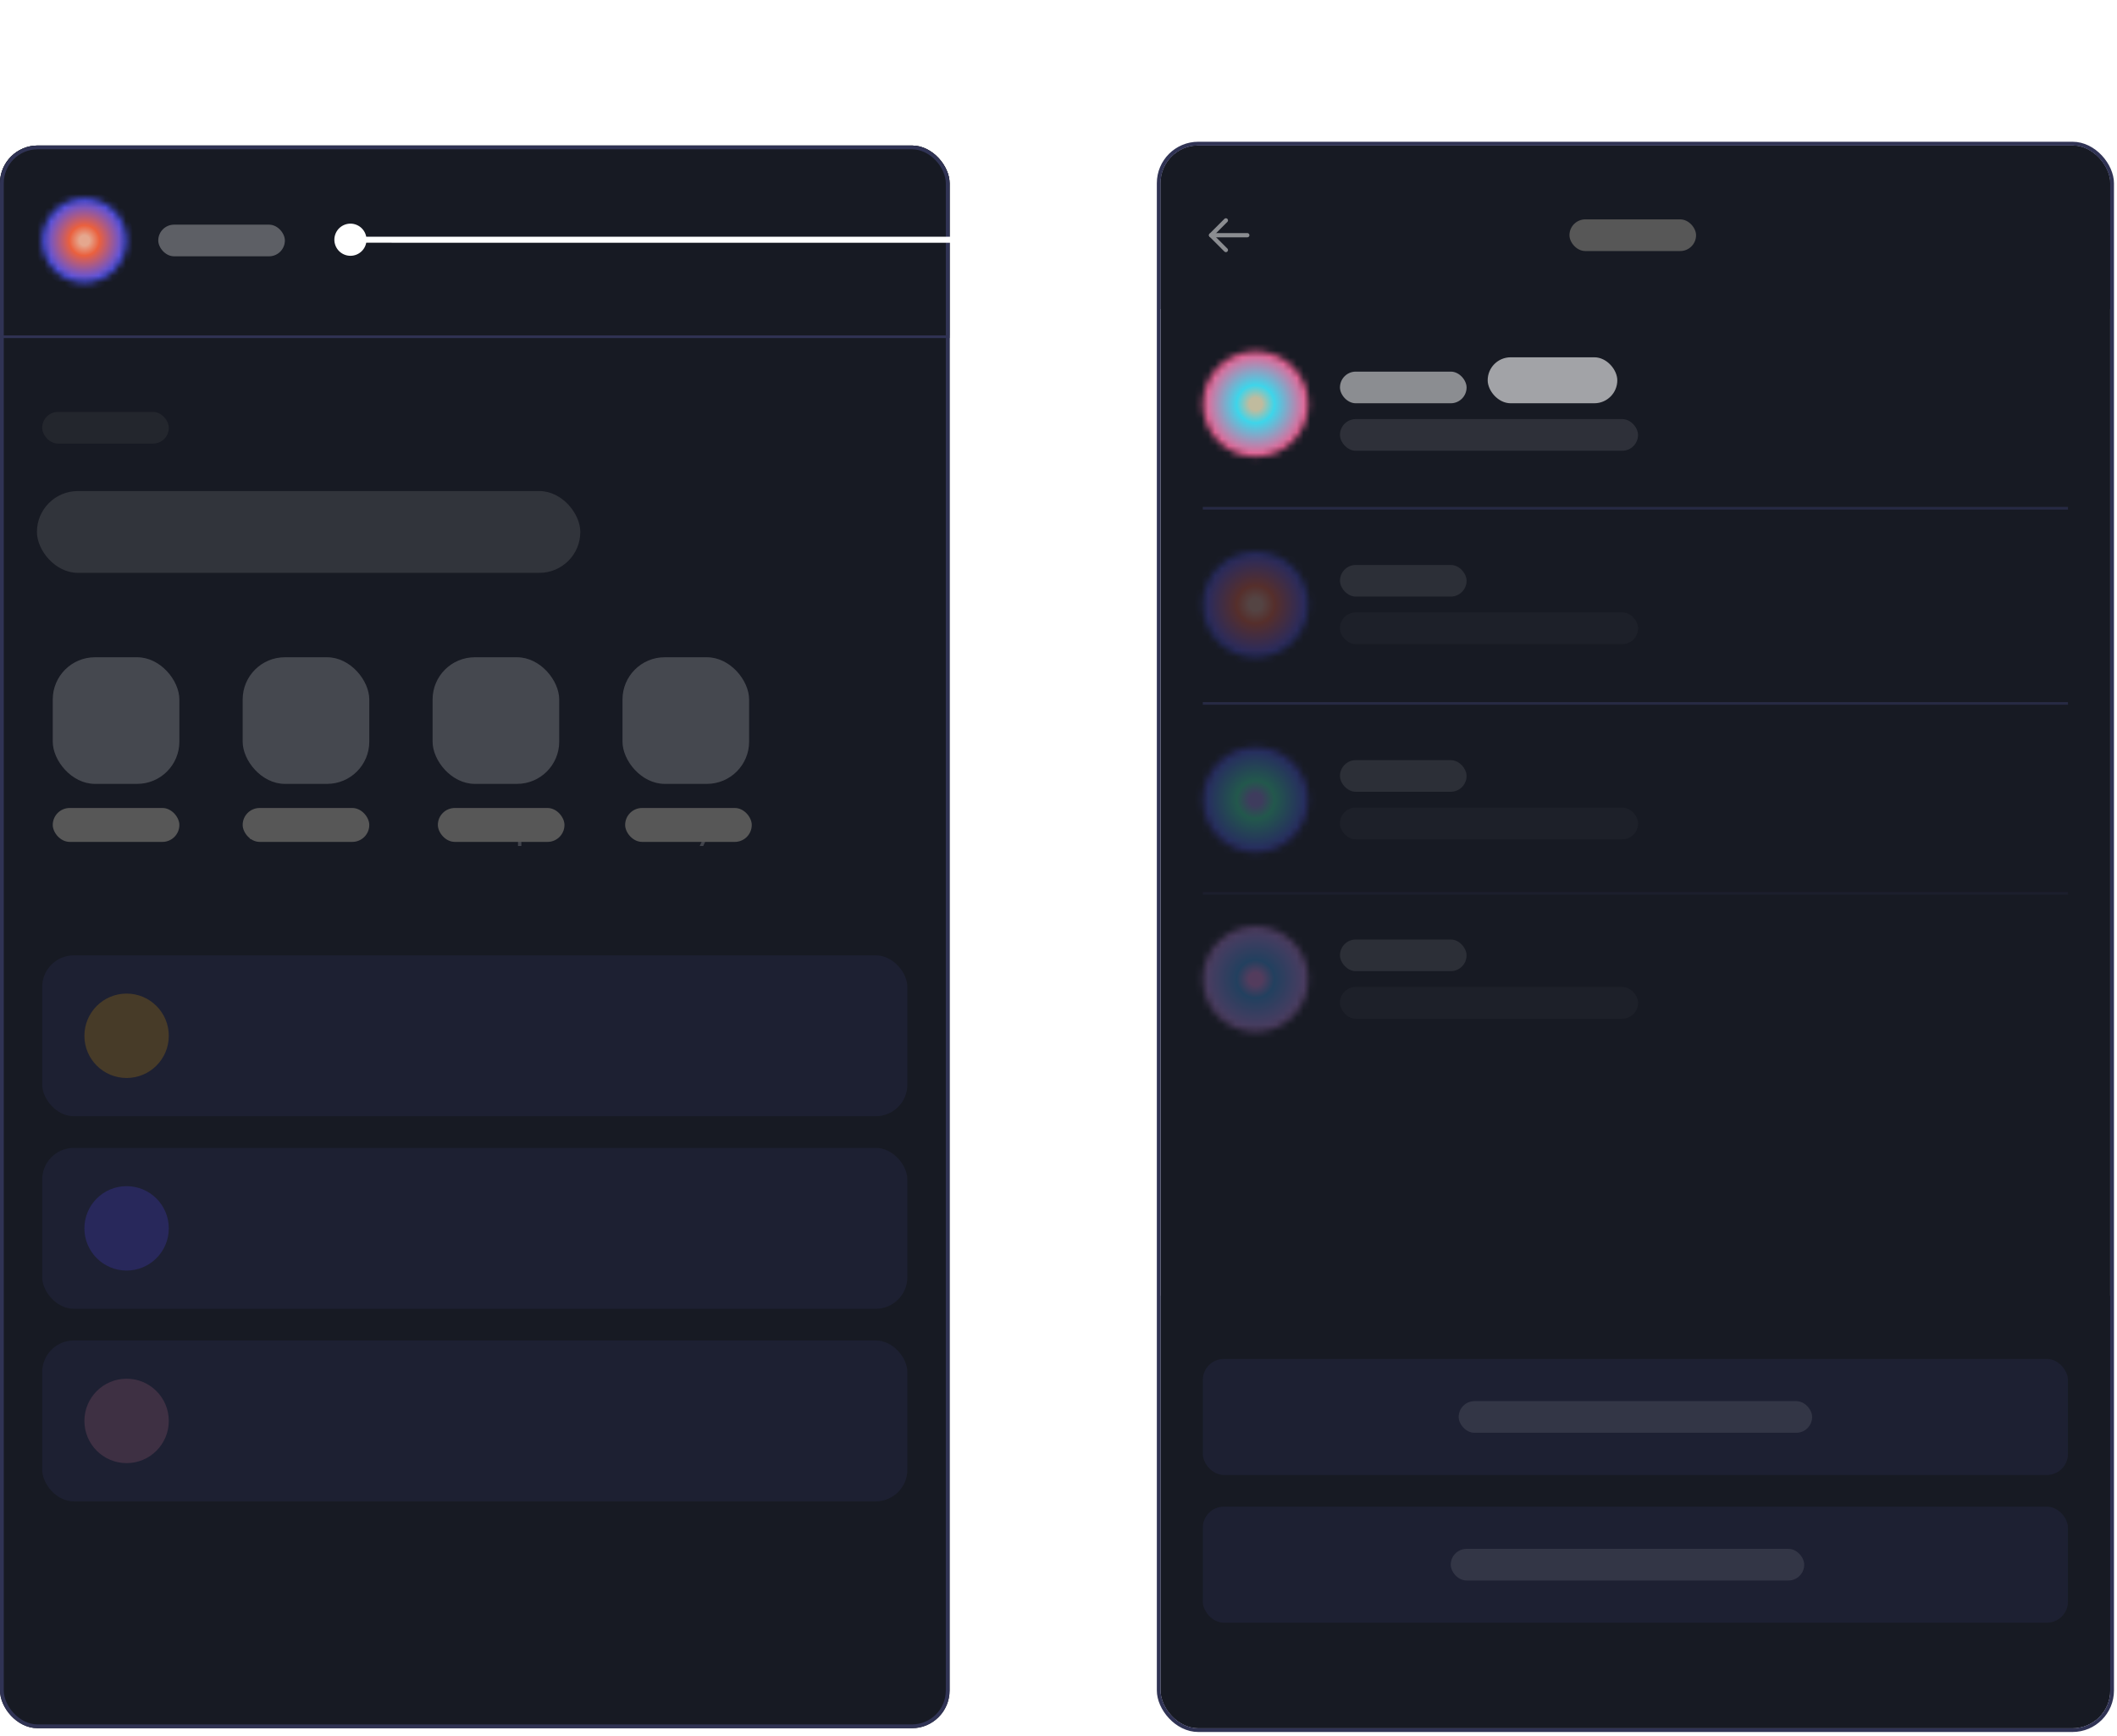 <svg width="311" height="255" viewBox="0 0 311 255" fill="none" xmlns="http://www.w3.org/2000/svg">
<g clip-path="url(#clip0_6528_178170)">
<g clip-path="url(#clip1_6528_178170)">
<rect width="139.5" height="232.5" transform="translate(0 21.377)" fill="#171A23"/>
<g opacity="0.2">
<rect x="7.75" y="96.552" width="18.6" height="18.6" rx="6.2" fill="white"/>
<path d="M12.87 123.308C12.632 123.308 12.422 123.266 12.243 123.182C12.063 123.099 11.922 122.979 11.819 122.824C11.72 122.669 11.669 122.485 11.666 122.271H12.187C12.19 122.444 12.25 122.592 12.368 122.713C12.486 122.833 12.652 122.894 12.866 122.894C13.055 122.894 13.202 122.849 13.307 122.759C13.416 122.666 13.47 122.548 13.47 122.406C13.47 122.291 13.444 122.198 13.391 122.127C13.341 122.055 13.272 121.996 13.182 121.95C13.095 121.903 12.994 121.862 12.88 121.824C12.765 121.787 12.644 121.747 12.517 121.704C12.266 121.62 12.077 121.511 11.95 121.378C11.826 121.245 11.764 121.07 11.764 120.853C11.761 120.67 11.802 120.51 11.889 120.374C11.979 120.237 12.103 120.132 12.261 120.057C12.422 119.98 12.61 119.941 12.824 119.941C13.035 119.941 13.219 119.98 13.377 120.057C13.538 120.135 13.664 120.243 13.754 120.383C13.844 120.519 13.89 120.679 13.893 120.862H13.373C13.373 120.778 13.351 120.699 13.307 120.625C13.264 120.547 13.2 120.484 13.117 120.434C13.033 120.384 12.931 120.36 12.81 120.36C12.655 120.357 12.526 120.395 12.424 120.476C12.325 120.557 12.275 120.668 12.275 120.811C12.275 120.938 12.312 121.035 12.387 121.104C12.461 121.172 12.563 121.229 12.694 121.276C12.824 121.319 12.973 121.37 13.14 121.429C13.301 121.482 13.445 121.545 13.572 121.62C13.7 121.694 13.8 121.792 13.875 121.913C13.952 122.034 13.991 122.187 13.991 122.373C13.991 122.537 13.949 122.691 13.865 122.833C13.782 122.973 13.656 123.088 13.489 123.178C13.321 123.264 13.115 123.308 12.87 123.308ZM15.59 123.308C15.364 123.308 15.162 123.258 14.986 123.159C14.812 123.057 14.676 122.916 14.576 122.736C14.477 122.556 14.428 122.347 14.428 122.108C14.428 121.866 14.476 121.654 14.572 121.471C14.671 121.288 14.807 121.146 14.981 121.043C15.158 120.941 15.362 120.89 15.595 120.89C15.821 120.89 16.018 120.941 16.185 121.043C16.353 121.142 16.483 121.276 16.576 121.443C16.669 121.611 16.715 121.795 16.715 121.996C16.715 122.027 16.714 122.062 16.711 122.099C16.711 122.133 16.709 122.172 16.706 122.215H14.911C14.927 122.438 14.999 122.609 15.13 122.727C15.263 122.841 15.416 122.899 15.59 122.899C15.73 122.899 15.846 122.868 15.939 122.806C16.035 122.74 16.106 122.654 16.153 122.545H16.646C16.584 122.762 16.46 122.944 16.274 123.089C16.091 123.235 15.863 123.308 15.59 123.308ZM15.59 121.294C15.426 121.294 15.28 121.344 15.153 121.443C15.026 121.539 14.948 121.685 14.921 121.88H16.223C16.213 121.7 16.15 121.558 16.032 121.452C15.914 121.347 15.767 121.294 15.59 121.294ZM17.227 123.252V120.946H17.664L17.701 121.35C17.772 121.208 17.876 121.096 18.013 121.015C18.152 120.932 18.312 120.89 18.492 120.89C18.771 120.89 18.989 120.977 19.147 121.15C19.308 121.324 19.389 121.583 19.389 121.927V123.252H18.901V121.978C18.901 121.531 18.718 121.308 18.352 121.308C18.169 121.308 18.017 121.373 17.896 121.504C17.779 121.634 17.72 121.82 17.72 122.062V123.252H17.227ZM21.02 123.308C20.797 123.308 20.6 123.255 20.43 123.15C20.259 123.044 20.126 122.9 20.03 122.717C19.934 122.534 19.886 122.327 19.886 122.094C19.886 121.862 19.934 121.655 20.03 121.476C20.126 121.293 20.259 121.15 20.43 121.048C20.604 120.942 20.802 120.89 21.025 120.89C21.208 120.89 21.368 120.925 21.504 120.997C21.644 121.068 21.752 121.169 21.83 121.299V119.904H22.323V123.252H21.881L21.83 122.894C21.755 123.002 21.653 123.099 21.523 123.182C21.392 123.266 21.225 123.308 21.02 123.308ZM21.109 122.88C21.32 122.88 21.492 122.807 21.625 122.661C21.761 122.516 21.83 122.328 21.83 122.099C21.83 121.866 21.761 121.679 21.625 121.536C21.492 121.39 21.32 121.318 21.109 121.318C20.898 121.318 20.724 121.39 20.588 121.536C20.452 121.679 20.383 121.866 20.383 122.099C20.383 122.251 20.414 122.386 20.476 122.503C20.538 122.621 20.624 122.714 20.732 122.782C20.844 122.847 20.969 122.88 21.109 122.88Z" fill="white" fill-opacity="0.9"/>
<rect x="35.65" y="96.552" width="18.6" height="18.6" rx="6.2" fill="white"/>
<path d="M36.724 123.252V119.997H37.845C38.102 119.997 38.313 120.04 38.477 120.127C38.645 120.214 38.769 120.332 38.849 120.481C38.93 120.626 38.97 120.789 38.97 120.969C38.97 121.17 38.916 121.353 38.808 121.518C38.702 121.682 38.536 121.8 38.31 121.871L39.003 123.252H38.431L37.799 121.941H37.217V123.252H36.724ZM37.217 121.569H37.817C38.04 121.569 38.203 121.514 38.306 121.406C38.411 121.297 38.464 121.156 38.464 120.983C38.464 120.809 38.412 120.671 38.31 120.569C38.208 120.464 38.042 120.411 37.813 120.411H37.217V121.569ZM40.473 123.308C40.247 123.308 40.045 123.258 39.868 123.159C39.695 123.057 39.559 122.916 39.459 122.736C39.36 122.556 39.31 122.347 39.31 122.108C39.31 121.866 39.358 121.654 39.455 121.471C39.554 121.288 39.69 121.146 39.864 121.043C40.041 120.941 40.245 120.89 40.478 120.89C40.704 120.89 40.901 120.941 41.068 121.043C41.236 121.142 41.366 121.276 41.459 121.443C41.552 121.611 41.598 121.795 41.598 121.996C41.598 122.027 41.597 122.062 41.594 122.099C41.594 122.133 41.592 122.172 41.589 122.215H39.794C39.81 122.438 39.882 122.609 40.013 122.727C40.146 122.841 40.299 122.899 40.473 122.899C40.612 122.899 40.729 122.868 40.822 122.806C40.918 122.74 40.989 122.654 41.036 122.545H41.529C41.467 122.762 41.343 122.944 41.157 123.089C40.974 123.235 40.746 123.308 40.473 123.308ZM40.473 121.294C40.309 121.294 40.163 121.344 40.036 121.443C39.909 121.539 39.831 121.685 39.803 121.88H41.105C41.096 121.7 41.032 121.558 40.915 121.452C40.797 121.347 40.65 121.294 40.473 121.294ZM43.202 123.308C42.976 123.308 42.773 123.257 42.593 123.154C42.417 123.052 42.277 122.911 42.175 122.731C42.076 122.548 42.026 122.337 42.026 122.099C42.026 121.86 42.076 121.651 42.175 121.471C42.277 121.288 42.417 121.146 42.593 121.043C42.773 120.941 42.976 120.89 43.202 120.89C43.488 120.89 43.726 120.964 43.919 121.113C44.114 121.262 44.239 121.463 44.295 121.717H43.779C43.748 121.59 43.68 121.491 43.574 121.42C43.469 121.349 43.345 121.313 43.202 121.313C43.081 121.313 42.97 121.344 42.868 121.406C42.765 121.465 42.683 121.553 42.621 121.671C42.559 121.786 42.528 121.928 42.528 122.099C42.528 122.269 42.559 122.413 42.621 122.531C42.683 122.646 42.765 122.734 42.868 122.796C42.97 122.858 43.081 122.889 43.202 122.889C43.345 122.889 43.469 122.854 43.574 122.782C43.68 122.711 43.748 122.61 43.779 122.48H44.295C44.242 122.728 44.118 122.928 43.923 123.08C43.728 123.232 43.488 123.308 43.202 123.308ZM45.909 123.308C45.682 123.308 45.481 123.258 45.304 123.159C45.13 123.057 44.994 122.916 44.895 122.736C44.796 122.556 44.746 122.347 44.746 122.108C44.746 121.866 44.794 121.654 44.89 121.471C44.989 121.288 45.126 121.146 45.299 121.043C45.476 120.941 45.681 120.89 45.913 120.89C46.139 120.89 46.336 120.941 46.504 121.043C46.671 121.142 46.801 121.276 46.894 121.443C46.987 121.611 47.034 121.795 47.034 121.996C47.034 122.027 47.032 122.062 47.029 122.099C47.029 122.133 47.028 122.172 47.025 122.215H45.23C45.245 122.438 45.318 122.609 45.448 122.727C45.581 122.841 45.735 122.899 45.909 122.899C46.048 122.899 46.164 122.868 46.257 122.806C46.353 122.74 46.425 122.654 46.471 122.545H46.964C46.902 122.762 46.778 122.944 46.592 123.089C46.409 123.235 46.181 123.308 45.909 123.308ZM45.909 121.294C45.744 121.294 45.599 121.344 45.471 121.443C45.344 121.539 45.267 121.685 45.239 121.88H46.541C46.532 121.7 46.468 121.558 46.35 121.452C46.233 121.347 46.085 121.294 45.909 121.294ZM47.824 120.508C47.731 120.508 47.654 120.481 47.592 120.425C47.533 120.366 47.503 120.293 47.503 120.206C47.503 120.119 47.533 120.048 47.592 119.992C47.654 119.933 47.731 119.904 47.824 119.904C47.917 119.904 47.993 119.933 48.052 119.992C48.114 120.048 48.145 120.119 48.145 120.206C48.145 120.293 48.114 120.366 48.052 120.425C47.993 120.481 47.917 120.508 47.824 120.508ZM47.578 123.252V120.946H48.071V123.252H47.578ZM49.368 123.252L48.503 120.946H49.019L49.661 122.782L50.302 120.946H50.814L49.954 123.252H49.368ZM52.18 123.308C51.953 123.308 51.752 123.258 51.575 123.159C51.402 123.057 51.265 122.916 51.166 122.736C51.067 122.556 51.017 122.347 51.017 122.108C51.017 121.866 51.065 121.654 51.161 121.471C51.261 121.288 51.397 121.146 51.571 121.043C51.747 120.941 51.952 120.89 52.184 120.89C52.411 120.89 52.608 120.941 52.775 121.043C52.942 121.142 53.072 121.276 53.166 121.443C53.258 121.611 53.305 121.795 53.305 121.996C53.305 122.027 53.303 122.062 53.3 122.099C53.3 122.133 53.299 122.172 53.296 122.215H51.501C51.516 122.438 51.589 122.609 51.719 122.727C51.853 122.841 52.006 122.899 52.18 122.899C52.319 122.899 52.435 122.868 52.529 122.806C52.625 122.74 52.696 122.654 52.742 122.545H53.235C53.173 122.762 53.049 122.944 52.863 123.089C52.68 123.235 52.453 123.308 52.18 123.308ZM52.18 121.294C52.015 121.294 51.87 121.344 51.743 121.443C51.615 121.539 51.538 121.685 51.51 121.88H52.812C52.803 121.7 52.739 121.558 52.621 121.452C52.504 121.347 52.356 121.294 52.18 121.294Z" fill="white" fill-opacity="0.9"/>
<rect x="63.551" y="96.552" width="18.6" height="18.6" rx="6.2" fill="white"/>
<path d="M68.344 123.308C68.106 123.308 67.896 123.266 67.716 123.182C67.537 123.099 67.396 122.979 67.293 122.824C67.194 122.669 67.143 122.485 67.14 122.271H67.661C67.664 122.444 67.724 122.592 67.842 122.713C67.96 122.833 68.126 122.894 68.34 122.894C68.529 122.894 68.676 122.849 68.781 122.759C68.89 122.666 68.944 122.548 68.944 122.406C68.944 122.291 68.918 122.198 68.865 122.127C68.815 122.055 68.746 121.996 68.656 121.95C68.569 121.903 68.468 121.862 68.353 121.824C68.239 121.787 68.118 121.747 67.991 121.704C67.74 121.62 67.551 121.511 67.424 121.378C67.299 121.245 67.237 121.07 67.237 120.853C67.234 120.67 67.276 120.51 67.363 120.374C67.453 120.237 67.577 120.132 67.735 120.057C67.896 119.98 68.084 119.941 68.298 119.941C68.508 119.941 68.693 119.98 68.851 120.057C69.012 120.135 69.138 120.243 69.228 120.383C69.318 120.519 69.364 120.679 69.367 120.862H68.846C68.846 120.778 68.825 120.699 68.781 120.625C68.738 120.547 68.674 120.484 68.591 120.434C68.507 120.384 68.405 120.36 68.284 120.36C68.129 120.357 68 120.395 67.898 120.476C67.799 120.557 67.749 120.668 67.749 120.811C67.749 120.938 67.786 121.035 67.861 121.104C67.935 121.172 68.037 121.229 68.168 121.276C68.298 121.319 68.447 121.37 68.614 121.429C68.775 121.482 68.919 121.545 69.046 121.62C69.173 121.694 69.274 121.792 69.349 121.913C69.426 122.034 69.465 122.187 69.465 122.373C69.465 122.537 69.423 122.691 69.339 122.833C69.256 122.973 69.13 123.088 68.963 123.178C68.795 123.264 68.589 123.308 68.344 123.308ZM70.445 123.252L69.767 120.946H70.26L70.706 122.685L71.208 120.946H71.757L72.259 122.685L72.705 120.946H73.198L72.519 123.252H72.013L71.482 121.438L70.952 123.252H70.445ZM74.281 123.308C74.086 123.308 73.925 123.275 73.797 123.21C73.67 123.145 73.576 123.06 73.514 122.954C73.452 122.846 73.421 122.728 73.421 122.601C73.421 122.378 73.508 122.201 73.681 122.071C73.855 121.941 74.103 121.876 74.425 121.876H75.03V121.834C75.03 121.654 74.98 121.519 74.881 121.429C74.785 121.339 74.659 121.294 74.504 121.294C74.368 121.294 74.249 121.328 74.146 121.397C74.047 121.462 73.987 121.559 73.965 121.69H73.472C73.487 121.522 73.543 121.38 73.639 121.262C73.739 121.141 73.863 121.049 74.011 120.987C74.163 120.922 74.329 120.89 74.509 120.89C74.831 120.89 75.081 120.975 75.258 121.146C75.434 121.313 75.523 121.542 75.523 121.834V123.252H75.095L75.053 122.857C74.988 122.984 74.893 123.091 74.769 123.178C74.645 123.264 74.483 123.308 74.281 123.308ZM74.379 122.908C74.512 122.908 74.624 122.877 74.713 122.815C74.806 122.75 74.878 122.665 74.927 122.559C74.98 122.454 75.013 122.337 75.025 122.21H74.476C74.281 122.21 74.142 122.244 74.058 122.313C73.977 122.381 73.937 122.466 73.937 122.568C73.937 122.674 73.976 122.758 74.053 122.82C74.134 122.878 74.242 122.908 74.379 122.908ZM76.097 124.275V120.946H76.539L76.59 121.304C76.665 121.195 76.767 121.099 76.897 121.015C77.027 120.932 77.195 120.89 77.399 120.89C77.623 120.89 77.819 120.942 77.99 121.048C78.16 121.153 78.294 121.297 78.39 121.48C78.489 121.663 78.539 121.871 78.539 122.103C78.539 122.336 78.489 122.544 78.39 122.727C78.294 122.906 78.16 123.049 77.99 123.154C77.819 123.257 77.621 123.308 77.395 123.308C77.215 123.308 77.055 123.272 76.916 123.201C76.779 123.13 76.671 123.029 76.59 122.899V124.275H76.097ZM77.311 122.88C77.522 122.88 77.695 122.809 77.832 122.666C77.968 122.52 78.036 122.331 78.036 122.099C78.036 121.947 78.005 121.812 77.943 121.694C77.881 121.576 77.796 121.485 77.688 121.42C77.579 121.352 77.454 121.318 77.311 121.318C77.1 121.318 76.927 121.39 76.79 121.536C76.657 121.682 76.59 121.869 76.59 122.099C76.59 122.331 76.657 122.52 76.79 122.666C76.927 122.809 77.1 122.88 77.311 122.88Z" fill="white" fill-opacity="0.9"/>
<rect x="91.449" y="96.552" width="18.6" height="18.6" rx="6.2" fill="white"/>
<path d="M96.93 123.252V119.997H98.158C98.496 119.997 98.752 120.076 98.925 120.234C99.099 120.392 99.186 120.591 99.186 120.829C99.186 121.037 99.13 121.203 99.018 121.327C98.907 121.448 98.772 121.53 98.614 121.573C98.738 121.598 98.848 121.648 98.944 121.722C99.043 121.797 99.121 121.89 99.176 122.001C99.232 122.113 99.26 122.234 99.26 122.364C99.26 122.531 99.218 122.683 99.135 122.82C99.054 122.953 98.934 123.058 98.776 123.136C98.618 123.213 98.425 123.252 98.195 123.252H96.93ZM97.423 121.392H98.097C98.287 121.392 98.431 121.349 98.53 121.262C98.629 121.172 98.679 121.049 98.679 120.894C98.679 120.743 98.629 120.622 98.53 120.532C98.434 120.442 98.287 120.397 98.088 120.397H97.423V121.392ZM97.423 122.847H98.13C98.329 122.847 98.482 122.801 98.59 122.708C98.702 122.615 98.758 122.485 98.758 122.317C98.758 122.15 98.701 122.018 98.586 121.922C98.471 121.823 98.316 121.773 98.121 121.773H97.423V122.847ZM100.633 123.308C100.354 123.308 100.134 123.221 99.972 123.047C99.814 122.874 99.735 122.615 99.735 122.271V120.946H100.228V122.22C100.228 122.666 100.411 122.889 100.777 122.889C100.96 122.889 101.11 122.824 101.228 122.694C101.346 122.564 101.405 122.378 101.405 122.136V120.946H101.897V123.252H101.46L101.423 122.847C101.352 122.99 101.246 123.103 101.107 123.187C100.971 123.267 100.812 123.308 100.633 123.308ZM102.794 124.275L103.348 123.061H103.213L102.301 120.946H102.836L103.543 122.652L104.282 120.946H104.803L103.315 124.275H102.794Z" fill="white" fill-opacity="0.9"/>
</g>
<rect x="6.199" y="140.339" width="127.1" height="23.637" rx="4.65" fill="#1D2032"/>
<circle opacity="0.2" cx="18.598" cy="152.158" r="6.2" fill="#F2A900"/>
<rect x="6.199" y="168.627" width="127.1" height="23.637" rx="4.65" fill="#1D2032"/>
<circle opacity="0.2" cx="18.598" cy="180.446" r="6.2" fill="#5546FF"/>
<rect x="6.199" y="196.915" width="127.1" height="23.637" rx="4.65" fill="#1D2032"/>
<circle opacity="0.2" cx="18.598" cy="208.734" r="6.2" fill="#C5728A"/>
<rect width="139.5" height="27.9" transform="translate(0 21.377)" fill="#171A23"/>
<mask id="mask0_6528_178170" style="mask-type:alpha" maskUnits="userSpaceOnUse" x="6" y="29" width="13" height="13">
<circle cx="12.399" cy="35.327" r="6.2" fill="url(#paint0_angular_6528_178170)"/>
</mask>
<g mask="url(#mask0_6528_178170)">
<g filter="url(#filter0_f_6528_178170)">
<circle cx="12.401" cy="35.328" r="7.307" fill="url(#paint1_angular_6528_178170)"/>
</g>
</g>
<rect x="23.25" y="33.002" width="18.6" height="4.65" rx="2.325" fill="#5D5F65"/>
<line x1="139.5" y1="49.47" y2="49.47" stroke="#303354" stroke-width="0.388"/>
<rect opacity="0.2" x="6.199" y="60.514" width="18.6" height="4.65" rx="2.325" fill="#575757"/>
<rect opacity="0.2" x="5.426" y="72.139" width="79.825" height="12.012" rx="6.006" fill="#9D9D9D"/>
</g>
<rect x="7.75" y="118.694" width="18.6" height="4.982" rx="2.491" fill="#575757"/>
<rect x="35.65" y="118.694" width="18.6" height="4.982" rx="2.491" fill="#575757"/>
<rect x="64.324" y="118.694" width="18.6" height="4.982" rx="2.491" fill="#575757"/>
<rect x="91.838" y="118.694" width="18.6" height="4.982" rx="2.491" fill="#575757"/>
</g>
<rect x="0.277" y="21.654" width="138.946" height="231.946" rx="5.259" stroke="#303354" stroke-width="0.554"/>
<g clip-path="url(#clip2_6528_178170)">
<rect x="170.5" y="21.377" width="139.5" height="232.5" rx="5.536" fill="#171A23"/>
<rect width="139.5" height="24.025" transform="translate(170.5 21.377)" fill="#171A23"/>
<g opacity="0.5">
<path d="M183.238 34.552H177.91" stroke="white" stroke-width="0.62" stroke-linecap="round" stroke-linejoin="round"/>
<path d="M180.09 32.372L177.91 34.552L180.09 36.731" stroke="white" stroke-width="0.62" stroke-linecap="round" stroke-linejoin="round"/>
</g>
<rect x="230.562" y="32.227" width="18.6" height="4.65" rx="2.325" fill="#575757"/>
<mask id="mask1_6528_178170" style="mask-type:alpha" maskUnits="userSpaceOnUse" x="176" y="51" width="17" height="17">
<circle cx="184.449" cy="59.352" r="7.75" fill="url(#paint2_angular_6528_178170)"/>
</mask>
<g mask="url(#mask1_6528_178170)">
<g filter="url(#filter1_f_6528_178170)">
<circle cx="184.45" cy="59.353" r="9.134" fill="url(#paint3_angular_6528_178170)"/>
</g>
</g>
<rect x="196.85" y="54.591" width="18.6" height="4.65" rx="2.325" fill="white" fill-opacity="0.5"/>
<rect x="218.549" y="52.487" width="19.043" height="6.754" rx="3.377" fill="white" fill-opacity="0.6"/>
<rect x="196.85" y="61.566" width="43.788" height="4.65" rx="2.325" fill="white" fill-opacity="0.1"/>
<line x1="176.699" y1="74.658" x2="303.799" y2="74.658" stroke="#272A44" stroke-width="0.388"/>
<g opacity="0.3">
<mask id="mask2_6528_178170" style="mask-type:alpha" maskUnits="userSpaceOnUse" x="176" y="81" width="17" height="16">
<circle cx="184.451" cy="88.801" r="7.75" fill="url(#paint4_angular_6528_178170)"/>
</mask>
<g mask="url(#mask2_6528_178170)">
<g filter="url(#filter2_f_6528_178170)">
<circle cx="184.452" cy="88.802" r="9.134" fill="url(#paint5_angular_6528_178170)"/>
</g>
</g>
<rect x="196.852" y="82.989" width="18.6" height="4.65" rx="2.325" fill="white" fill-opacity="0.3"/>
<rect x="196.852" y="89.964" width="43.788" height="4.65" rx="2.325" fill="white" fill-opacity="0.1"/>
</g>
<line x1="176.699" y1="103.333" x2="303.799" y2="103.333" stroke="#272A44" stroke-width="0.388"/>
<g opacity="0.3">
<mask id="mask3_6528_178170" style="mask-type:alpha" maskUnits="userSpaceOnUse" x="176" y="109" width="17" height="17">
<circle cx="184.449" cy="117.477" r="7.75" fill="url(#paint6_angular_6528_178170)"/>
</mask>
<g mask="url(#mask3_6528_178170)">
<g filter="url(#filter3_f_6528_178170)">
<circle cx="184.45" cy="117.478" r="9.134" fill="url(#paint7_angular_6528_178170)"/>
</g>
</g>
<rect x="196.85" y="111.664" width="18.6" height="4.65" rx="2.325" fill="white" fill-opacity="0.3"/>
<rect x="196.85" y="118.639" width="43.788" height="4.65" rx="2.325" fill="white" fill-opacity="0.1"/>
<line x1="176.699" y1="131.233" x2="303.799" y2="131.233" stroke="#272A44" stroke-width="0.388"/>
</g>
<g opacity="0.3">
<mask id="mask4_6528_178170" style="mask-type:alpha" maskUnits="userSpaceOnUse" x="176" y="136" width="17" height="16">
<circle cx="184.449" cy="143.827" r="7.75" fill="url(#paint8_angular_6528_178170)"/>
</mask>
<g mask="url(#mask4_6528_178170)">
<g filter="url(#filter4_f_6528_178170)">
<circle cx="184.45" cy="143.828" r="9.134" fill="url(#paint9_angular_6528_178170)"/>
</g>
</g>
<rect x="196.85" y="138.014" width="18.6" height="4.65" rx="2.325" fill="white" fill-opacity="0.3"/>
<rect x="196.85" y="144.989" width="43.788" height="4.65" rx="2.325" fill="white" fill-opacity="0.1"/>
</g>
<g filter="url(#filter5_b_6528_178170)">
<rect x="170.5" y="190.327" width="139.5" height="63.55" fill="#171A23"/>
</g>
<rect x="176.699" y="199.627" width="127.1" height="17.05" rx="3.1" fill="#1D2032"/>
<rect x="214.287" y="205.827" width="51.925" height="4.65" rx="2.325" fill="white" fill-opacity="0.1"/>
<rect x="176.699" y="221.327" width="127.1" height="17.05" rx="3.1" fill="#1D2032"/>
<rect x="213.125" y="227.527" width="51.925" height="4.65" rx="2.325" fill="white" fill-opacity="0.1"/>
</g>
<rect x="170.223" y="21.1" width="140.054" height="233.054" rx="5.812" stroke="#303354" stroke-width="0.554"/>
<path d="M49.316 34.273C48.796 35.469 49.344 36.861 50.541 37.381C51.737 37.901 53.128 37.353 53.648 36.156C54.168 34.96 53.62 33.569 52.424 33.049C51.228 32.528 49.836 33.077 49.316 34.273ZM162.564 58.779C162.737 58.606 162.737 58.325 162.564 58.152L159.746 55.334C159.573 55.161 159.293 55.161 159.12 55.334C158.947 55.507 158.947 55.788 159.12 55.96L161.625 58.466L159.12 60.971C158.947 61.144 158.947 61.424 159.12 61.597C159.293 61.77 159.573 61.77 159.746 61.597L162.564 58.779ZM147.787 52.93L147.344 52.93L147.787 52.93ZM153.323 58.466L153.323 58.908L153.323 58.466ZM142.251 35.215L142.251 34.772L142.251 35.215ZM147.787 40.75L148.23 40.75L147.787 40.75ZM51.482 35.657L142.251 35.658L142.251 34.772L51.482 34.772L51.482 35.657ZM147.344 40.75L147.344 52.93L148.23 52.93L148.23 40.75L147.344 40.75ZM153.323 58.908L162.251 58.908L162.251 58.023L153.323 58.023L153.323 58.908ZM147.344 52.93C147.344 56.232 150.021 58.908 153.323 58.908L153.323 58.023C150.51 58.023 148.23 55.743 148.23 52.93L147.344 52.93ZM142.251 35.658C145.064 35.658 147.344 37.938 147.344 40.75L148.23 40.75C148.23 37.449 145.553 34.772 142.251 34.772L142.251 35.658Z" fill="white"/>
<defs>
<filter id="filter0_f_6528_178170" x="0.444" y="23.37" width="23.915" height="23.914" filterUnits="userSpaceOnUse" color-interpolation-filters="sRGB">
<feFlood flood-opacity="0" result="BackgroundImageFix"/>
<feBlend mode="normal" in="SourceGraphic" in2="BackgroundImageFix" result="shape"/>
<feGaussianBlur stdDeviation="2.325" result="effect1_foregroundBlur_6528_178170"/>
</filter>
<filter id="filter1_f_6528_178170" x="170.666" y="45.569" width="27.568" height="27.568" filterUnits="userSpaceOnUse" color-interpolation-filters="sRGB">
<feFlood flood-opacity="0" result="BackgroundImageFix"/>
<feBlend mode="normal" in="SourceGraphic" in2="BackgroundImageFix" result="shape"/>
<feGaussianBlur stdDeviation="2.325" result="effect1_foregroundBlur_6528_178170"/>
</filter>
<filter id="filter2_f_6528_178170" x="170.668" y="75.018" width="27.568" height="27.568" filterUnits="userSpaceOnUse" color-interpolation-filters="sRGB">
<feFlood flood-opacity="0" result="BackgroundImageFix"/>
<feBlend mode="normal" in="SourceGraphic" in2="BackgroundImageFix" result="shape"/>
<feGaussianBlur stdDeviation="2.325" result="effect1_foregroundBlur_6528_178170"/>
</filter>
<filter id="filter3_f_6528_178170" x="170.666" y="103.694" width="27.568" height="27.568" filterUnits="userSpaceOnUse" color-interpolation-filters="sRGB">
<feFlood flood-opacity="0" result="BackgroundImageFix"/>
<feBlend mode="normal" in="SourceGraphic" in2="BackgroundImageFix" result="shape"/>
<feGaussianBlur stdDeviation="2.325" result="effect1_foregroundBlur_6528_178170"/>
</filter>
<filter id="filter4_f_6528_178170" x="170.666" y="130.044" width="27.568" height="27.568" filterUnits="userSpaceOnUse" color-interpolation-filters="sRGB">
<feFlood flood-opacity="0" result="BackgroundImageFix"/>
<feBlend mode="normal" in="SourceGraphic" in2="BackgroundImageFix" result="shape"/>
<feGaussianBlur stdDeviation="2.325" result="effect1_foregroundBlur_6528_178170"/>
</filter>
<filter id="filter5_b_6528_178170" x="161.2" y="181.027" width="158.1" height="82.15" filterUnits="userSpaceOnUse" color-interpolation-filters="sRGB">
<feFlood flood-opacity="0" result="BackgroundImageFix"/>
<feGaussianBlur in="BackgroundImageFix" stdDeviation="4.65"/>
<feComposite in2="SourceAlpha" operator="in" result="effect1_backgroundBlur_6528_178170"/>
<feBlend mode="normal" in="SourceGraphic" in2="effect1_backgroundBlur_6528_178170" result="shape"/>
</filter>
<radialGradient id="paint0_angular_6528_178170" cx="0" cy="0" r="1" gradientUnits="userSpaceOnUse" gradientTransform="translate(12.399 35.327) rotate(90) scale(6.2)">
<stop stop-color="#E5A78E"/>
<stop offset="0.174" stop-color="#EA603E"/>
<stop offset="0.395" stop-color="#A54CB6"/>
<stop offset="0.609" stop-color="#4D52EF"/>
<stop offset="0.819" stop-color="#4A9BE3"/>
</radialGradient>
<radialGradient id="paint1_angular_6528_178170" cx="0" cy="0" r="1" gradientUnits="userSpaceOnUse" gradientTransform="translate(12.401 35.328) rotate(90) scale(7.307)">
<stop offset="0.101" stop-color="#E5A78E"/>
<stop offset="0.304" stop-color="#EA603E"/>
<stop offset="0.819" stop-color="#4D52EF"/>
</radialGradient>
<radialGradient id="paint2_angular_6528_178170" cx="0" cy="0" r="1" gradientUnits="userSpaceOnUse" gradientTransform="translate(184.449 59.352) rotate(90) scale(7.75)">
<stop stop-color="#E5A78E"/>
<stop offset="0.174" stop-color="#EA603E"/>
<stop offset="0.395" stop-color="#A54CB6"/>
<stop offset="0.609" stop-color="#4D52EF"/>
<stop offset="0.819" stop-color="#4A9BE3"/>
</radialGradient>
<radialGradient id="paint3_angular_6528_178170" cx="0" cy="0" r="1" gradientUnits="userSpaceOnUse" gradientTransform="translate(184.45 59.353) rotate(90) scale(9.134)">
<stop offset="0.101" stop-color="#C0BB9E"/>
<stop offset="0.304" stop-color="#3ED5EA"/>
<stop offset="0.819" stop-color="#EC6395"/>
</radialGradient>
<radialGradient id="paint4_angular_6528_178170" cx="0" cy="0" r="1" gradientUnits="userSpaceOnUse" gradientTransform="translate(184.451 88.801) rotate(90) scale(7.75)">
<stop stop-color="#E5A78E"/>
<stop offset="0.174" stop-color="#EA603E"/>
<stop offset="0.395" stop-color="#A54CB6"/>
<stop offset="0.609" stop-color="#4D52EF"/>
<stop offset="0.819" stop-color="#4A9BE3"/>
</radialGradient>
<radialGradient id="paint5_angular_6528_178170" cx="0" cy="0" r="1" gradientUnits="userSpaceOnUse" gradientTransform="translate(184.452 88.802) rotate(90) scale(9.134)">
<stop offset="0.101" stop-color="#E5A78E"/>
<stop offset="0.304" stop-color="#EA603E"/>
<stop offset="0.819" stop-color="#4D52EF"/>
</radialGradient>
<radialGradient id="paint6_angular_6528_178170" cx="0" cy="0" r="1" gradientUnits="userSpaceOnUse" gradientTransform="translate(184.449 117.477) rotate(90) scale(7.75)">
<stop stop-color="#E5A78E"/>
<stop offset="0.174" stop-color="#EA603E"/>
<stop offset="0.395" stop-color="#A54CB6"/>
<stop offset="0.609" stop-color="#4D52EF"/>
<stop offset="0.819" stop-color="#4A9BE3"/>
</radialGradient>
<radialGradient id="paint7_angular_6528_178170" cx="0" cy="0" r="1" gradientUnits="userSpaceOnUse" gradientTransform="translate(184.45 117.478) rotate(90) scale(9.134)">
<stop offset="0.101" stop-color="#9A8EE5"/>
<stop offset="0.304" stop-color="#3EEAAC"/>
<stop offset="0.819" stop-color="#4D53EF"/>
</radialGradient>
<radialGradient id="paint8_angular_6528_178170" cx="0" cy="0" r="1" gradientUnits="userSpaceOnUse" gradientTransform="translate(184.449 143.827) rotate(90) scale(7.75)">
<stop stop-color="#E5A78E"/>
<stop offset="0.174" stop-color="#EA603E"/>
<stop offset="0.395" stop-color="#A54CB6"/>
<stop offset="0.609" stop-color="#4D52EF"/>
<stop offset="0.819" stop-color="#4A9BE3"/>
</radialGradient>
<radialGradient id="paint9_angular_6528_178170" cx="0" cy="0" r="1" gradientUnits="userSpaceOnUse" gradientTransform="translate(184.45 143.828) rotate(90) scale(9.134)">
<stop offset="0.101" stop-color="#E28EE5"/>
<stop offset="0.304" stop-color="#3E9AEA"/>
<stop offset="0.819" stop-color="#CB8DF0"/>
</radialGradient>
<clipPath id="clip0_6528_178170">
<rect y="21.377" width="139.5" height="232.5" rx="5.536" fill="white"/>
</clipPath>
<clipPath id="clip1_6528_178170">
<rect width="139.5" height="232.5" fill="white" transform="translate(0 21.377)"/>
</clipPath>
<clipPath id="clip2_6528_178170">
<rect x="170.5" y="21.377" width="139.5" height="232.5" rx="5.536" fill="white"/>
</clipPath>
</defs>
</svg>
